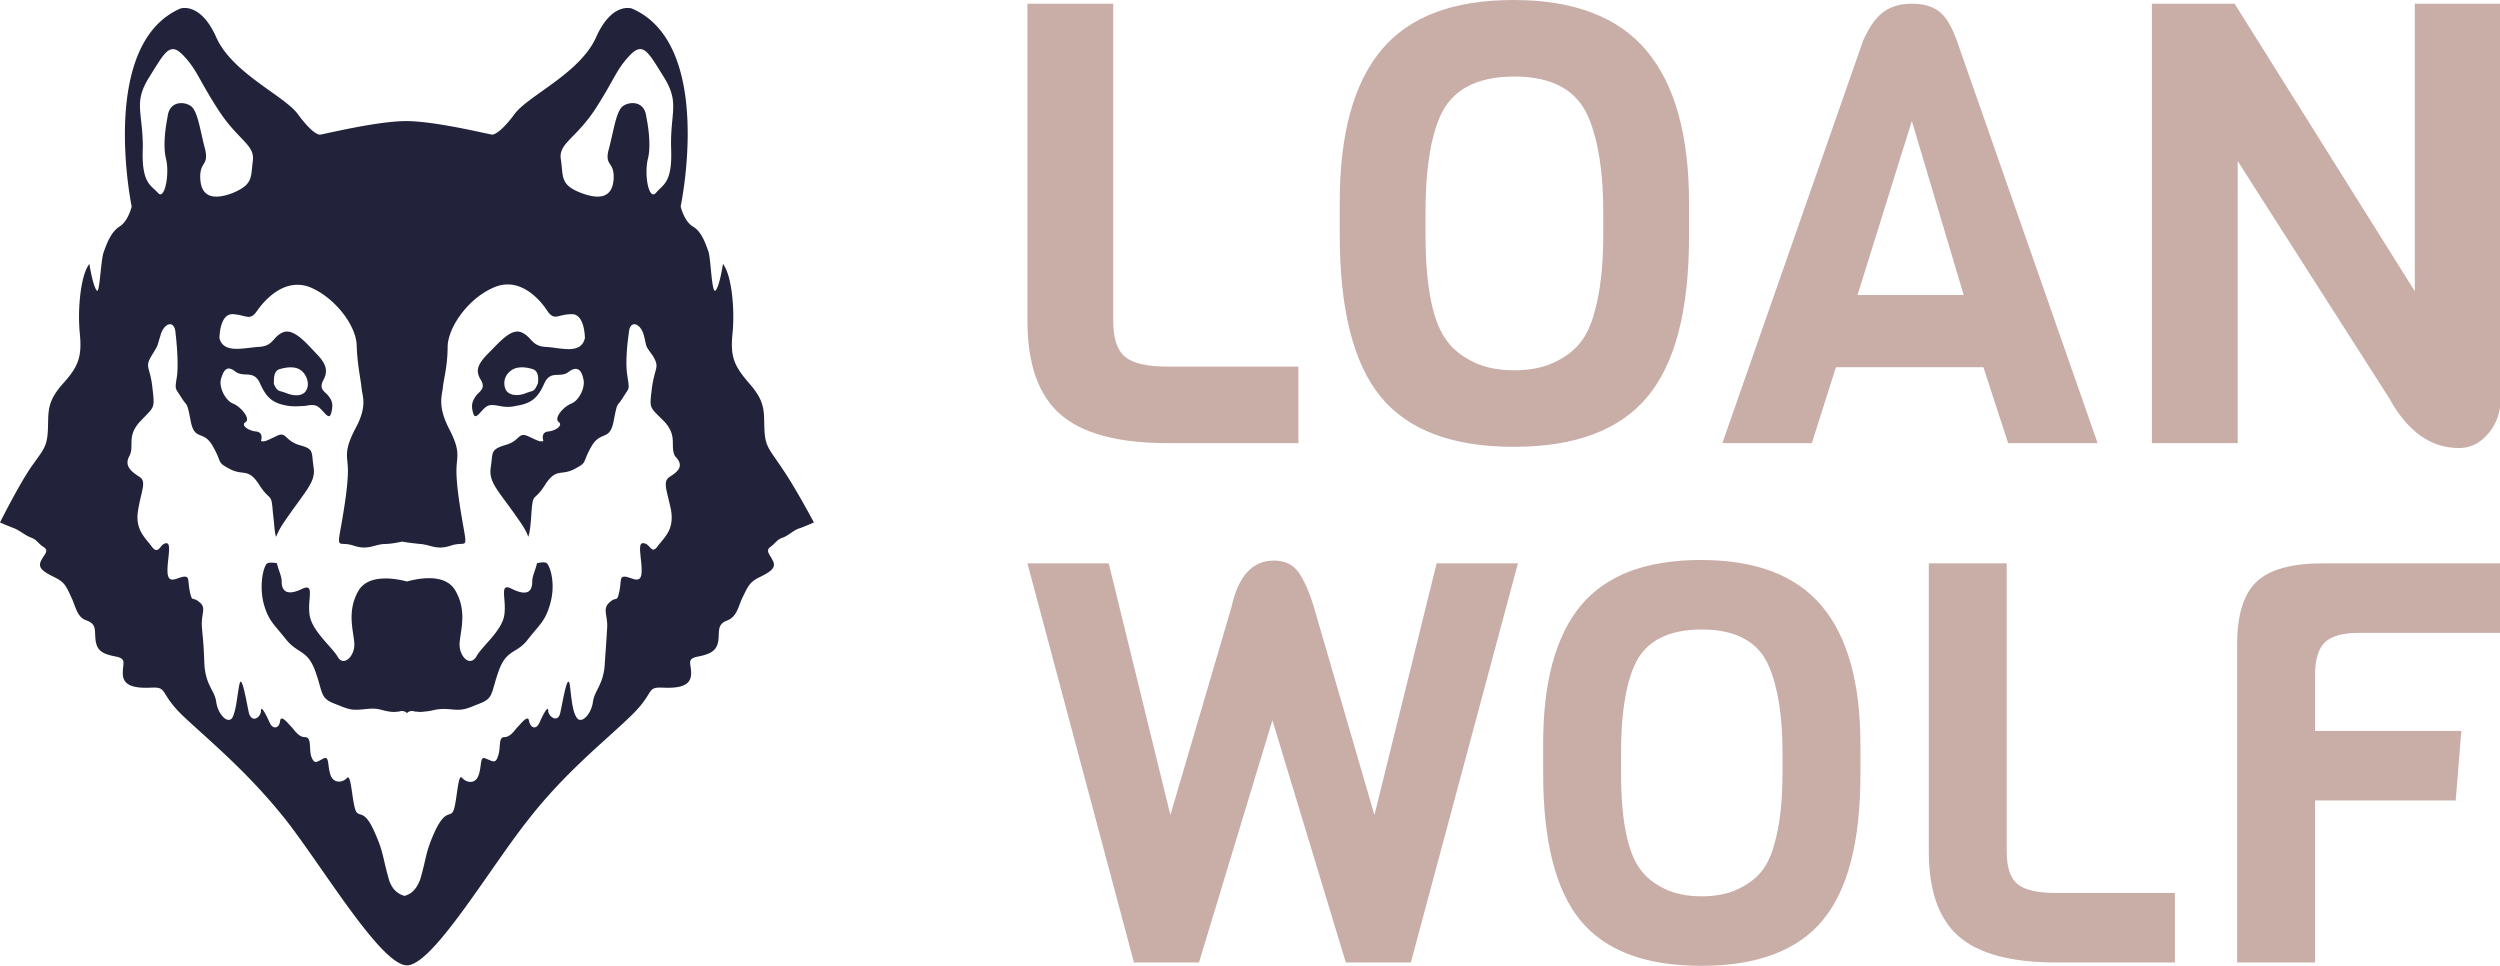 <?xml version="1.0" standalone="no"?>
<svg xmlns="http://www.w3.org/2000/svg" width="178.397" height="68.92" viewBox="0 0 178.397 68.92"><g fill="#22223b" color="#22223b" transform="translate(0 0) scale(1.325)"><svg width="44.0" height="52.0" x="0.0" y="0.0" viewBox="0 0 44 52"><path fill="currentColor" fill-rule="evenodd" d="M28.965 20.66c-.215.472-.215.343-.644.515-.43.172-.903.13-1.075-.172a.82.82 0 0 1 .258-1.031c.301-.258.817-.215 1.203-.086.387.129.258.774.258.774m-13.924-.774c.43-.129.903-.172 1.204.086.3.258.43.73.257 1.031-.171.344-.644.344-1.074.172-.43-.172-.473-.043-.688-.515.043 0-.085-.645.301-.774m21.015 5.802c-.387.258-.129.73.086 1.804.172 1.075-.387 1.462-.73 1.934-.344.473-.387-.171-.774-.171-.344-.044-.043.945-.086 1.59-.043.644-.516.258-.86.215-.343-.043-.214.214-.343.816-.13.602-.13.215-.516.558-.387.345-.129.645-.129 1.29-.043.688-.043.73-.129 1.933-.043 1.204-.558 1.505-.644 2.15-.086.644-.602 1.203-.86.859-.258-.344-.3-1.16-.387-1.805-.129-.644-.386.989-.515 1.547-.13.559-.645.172-.645-.129 0-.343-.3.258-.473.645-.172.386-.472.3-.558-.086-.043-.387-.43.129-.602.3-.172.172-.387.56-.73.56-.344 0-.173.601-.344 1.031-.13.43-.301.258-.645.129-.344-.172-.215.344-.387.86-.172.558-.687.43-.902.17-.215-.257-.258 1.075-.43 1.677-.172.559-.387-.086-.989 1.117-.558 1.204-.472 1.419-.816 2.622-.215.645-.559.86-.86.946-.3-.086-.687-.301-.86-.946-.343-1.203-.257-1.418-.816-2.622-.558-1.203-.816-.558-.988-1.117-.172-.558-.215-1.891-.43-1.676-.215.258-.73.344-.902-.172-.172-.558-.043-1.031-.387-.86-.344.172-.473.345-.645-.128-.129-.43.043-1.031-.343-1.031-.344 0-.56-.388-.731-.56-.172-.171-.559-.687-.602-.3-.043.387-.386.472-.558.086-.172-.387-.473-.988-.473-.645 0 .344-.473.688-.645.13-.129-.56-.387-2.192-.515-1.548-.13.645-.172 1.418-.387 1.805-.258.344-.774-.215-.86-.86-.086-.644-.601-.902-.644-2.149-.043-1.202-.086-1.289-.13-1.933-.042-.688.259-.988-.128-1.29-.387-.343-.387.044-.516-.558-.129-.602 0-.86-.344-.816-.344.043-.816.43-.86-.215-.042-.645.259-1.634-.085-1.59-.344.043-.387.687-.774.171-.344-.472-.902-.902-.73-1.934.172-1.074.472-1.546.086-1.804-.387-.258-.86-.559-.559-1.118.3-.558-.172-1.074.602-1.89.773-.817.773-.645.644-1.806-.129-1.16-.43-1.074-.043-1.719.387-.644.258-.386.473-1.074.172-.688.774-.902.817-.129 0 0 .171 1.375.085 2.235-.128.86-.128.644.215 1.203.344.559.301.172.516 1.29.215 1.117.688.43 1.203 1.375.516.902.172.816.903 1.203.73.387.988-.086 1.59.86.602.944.645.343.73 1.504.086.687.086 1.074.172 1.289.086-.215.215-.473.387-.73 1.16-1.72 1.762-2.193 1.633-3.009-.129-.86.043-.988-.773-1.203-.817-.258-.688-.774-1.247-.473-.558.258-.601.3-.816.258 0 0 .172-.473-.258-.516-.43-.043-.86-.344-.559-.516.258-.172-.257-.816-.687-.988-.43-.172-.774-.903-.645-1.332.13-.43.301-.774.774-.387.472.344.988-.129 1.332.645.344.773.688 1.074 1.547 1.203.387.043.645 0 .86 0 .257-.043.43-.086.644 0 .344.172.645.86.774.387s.043-.688-.13-.903c-.171-.258-.558-.344-.3-.86.258-.472.215-.859-.387-1.46-.601-.645-1.246-1.376-1.805-1.118-.558.258-.473.73-1.289.774-.774.043-1.89.386-2.106-.473 0 0 0-1.332.73-1.29.731.044.903.387 1.29-.171.387-.559 1.461-1.805 2.836-1.29 1.376.56 2.536 2.106 2.536 3.18.043 1.075.215 1.763.258 2.235.043.473.344.989-.344 2.235-.645 1.246-.387 1.461-.387 2.235 0 .773-.172 1.89-.387 3.094-.214 1.203-.086.688.688.946.774.257 1.074-.043 1.633-.086.387 0 .774-.087.989-.13.214.043.558.087.988.13.559.043.86.343 1.633.086.774-.258.902.257.688-.946-.215-1.203-.387-2.32-.387-3.094s.258-.989-.387-2.235-.387-1.805-.344-2.235c.043-.472.258-1.16.258-2.234.043-1.075 1.16-2.622 2.536-3.18 1.375-.56 2.45.687 2.836 1.289.387.558.559.172 1.29.172.73-.043.73 1.289.73 1.289-.215.902-1.29.516-2.106.473-.774-.043-.73-.516-1.29-.774-.558-.258-1.16.473-1.804 1.117-.645.645-.688.989-.387 1.462.258.472-.129.601-.3.86-.173.257-.259.472-.13.902.13.472.43-.215.774-.387.172-.086.387-.043.644 0 .215.043.516.086.86 0 .86-.13 1.203-.43 1.547-1.203.344-.774.86-.258 1.332-.645.473-.344.688-.043.774.387.129.43-.215 1.16-.645 1.332-.43.172-.945.773-.687.988.257.172-.13.473-.559.516-.43.043-.258.516-.258.516-.215.043-.258 0-.816-.258-.56-.258-.43.258-1.247.473-.816.257-.644.386-.773 1.203-.13.86.472 1.29 1.633 3.008.172.258.3.473.387.73.086-.257.129-.6.171-1.288.086-1.16.13-.56.731-1.505.602-.945.86-.472 1.59-.86.73-.386.387-.3.903-1.202.515-.903.988-.258 1.203-1.376.215-1.117.172-.73.516-1.289.343-.559.343-.344.215-1.203-.13-.86.085-2.235.085-2.235.043-.773.645-.559.817.129.172.688.043.473.473 1.074.386.645.129.56-.043 1.72-.13 1.16-.172.988.644 1.804.774.817.301 1.333.602 1.891.559.559.086.86-.3 1.118M8.036 4.158c.859-1.376 1.117-1.935 1.847-1.161.73.773.774 1.203 1.848 2.88 1.075 1.675 1.977 1.89 1.891 2.75-.129.902.043 1.289-1.074 1.761-1.118.43-1.72.172-1.762-.773-.043-.946.473-.645.258-1.59-.258-.946-.387-2.063-.774-2.32-.387-.259-1.16-.259-1.246.6 0 0-.301 1.376-.086 2.236.215.86-.086 2.277-.43 1.847-.387-.43-.902-.515-.816-2.45 0-1.933-.516-2.406.343-3.78M32.06 5.875c1.074-1.676 1.117-2.106 1.847-2.88.731-.773.989-.214 1.848 1.161.86 1.375.344 1.891.387 3.782.086 1.934-.43 1.977-.816 2.45-.387.43-.645-.989-.43-1.848.215-.86-.086-2.235-.086-2.235-.086-.86-.86-.86-1.246-.602-.387.258-.516 1.375-.774 2.32-.258.946.3.645.258 1.59-.043.946-.645 1.204-1.762.774-1.117-.43-.946-.859-1.074-1.762-.172-.902.773-1.117 1.848-2.75m10.056 19.339c-.688-1.031-.903-1.16-.946-2.063-.043-.945.086-1.461-.773-2.45-.86-.988-1.075-1.46-.946-2.75.13-1.29-.043-3.137-.515-3.739 0 0-.172 1.16-.387 1.418-.215.301-.258-1.59-.387-2.062-.172-.473-.387-1.118-.86-1.376-.472-.3-.644-1.074-.644-1.074S38.506 2.395 34.036.461c0 0-1.074-.387-1.934 1.547-.859 1.934-3.652 3.138-4.383 4.126-.73.988-1.117 1.117-1.203 1.117-.13 0-3.052-.73-4.642-.73-1.59 0-4.512.73-4.64.73-.13 0-.474-.129-1.204-1.117s-3.524-2.192-4.384-4.126C10.786.074 9.712.461 9.712.461 5.286 2.395 7.091 11.12 7.091 11.12s-.172.774-.645 1.074c-.472.301-.687.903-.86 1.376-.171.472-.214 2.363-.386 2.062-.215-.3-.387-1.418-.387-1.418-.473.602-.644 2.45-.515 3.74.128 1.288-.086 1.804-.946 2.75-.86.988-.73 1.504-.773 2.45-.043.945-.258 1.073-.946 2.062C.945 26.246 0 28.137 0 28.137s.387.172.73.301c.344.129.602.387.946.516s.387.344.688.515c.3.215 0 .387-.172.774s.258.602.773.86c.516.257.602.472.86 1.03.258.516.3 1.118.86 1.29.558.215.386.559.472 1.118.086.515.387.687 1.074.816.645.129.344.387.387.989.043.6.645.73 1.547.687.903-.043.387.3 1.762 1.59s3.481 3.008 5.544 5.63c2.02 2.621 5.071 7.735 6.446 7.735 1.376 0 4.384-5.114 6.447-7.735 2.02-2.622 4.168-4.298 5.543-5.63 1.376-1.29.86-1.633 1.762-1.59.903.043 1.505-.086 1.548-.687.043-.602-.301-.86.386-.989.645-.13.989-.3 1.075-.816.086-.516-.086-.903.472-1.118.56-.215.602-.774.86-1.29.258-.515.344-.773.86-1.03.515-.258.945-.473.773-.86-.172-.387-.43-.559-.172-.774.3-.214.387-.43.688-.515.343-.13.601-.43.945-.516.344-.129.73-.301.73-.301s-1.03-1.934-1.718-2.922m-13.194 5.114c-.085.386-.258.688-.258.988 0 .688-.43.731-1.117.387-.688-.344-.258.559-.387 1.418-.128.86-1.203 1.676-1.504 2.235-.343.559-.86.043-.902-.559-.044-.601.472-1.762-.215-2.965-.559-1.031-2.149-.645-2.622-.516-.472-.129-2.063-.472-2.621.516-.688 1.203-.172 2.364-.215 2.965-.043.602-.601 1.118-.902.56-.344-.56-1.376-1.376-1.504-2.236-.13-.86.3-1.719-.387-1.418-.688.344-1.118.258-1.118-.387 0-.3-.171-.602-.258-.988-.257-.043-.472-.043-.558.043-.172.215-.387 1.074-.172 2.062.258.99.559 1.161 1.203 1.978.645.816 1.16.558 1.59 1.719.43 1.203.258 1.46 1.032 1.762.773.3.86.386 1.632.3.774-.086.774.043 1.333.13.258.042.43 0 .516 0 .129-.044.215-.044.3 0 .044 0 .087.042.13.085.043-.043.085-.086.128-.086.086-.043.172-.043.3 0 .13 0 .26.043.517 0 .558-.043.558-.172 1.332-.129.774.086.86 0 1.633-.3.774-.302.601-.56 1.031-1.762.43-1.204.99-.903 1.59-1.72.645-.816.946-.988 1.204-1.977.258-.988 0-1.847-.172-2.062-.086-.129-.3-.086-.559-.043"></path></svg></g><path fill="#c9ada7" fill-rule="nonzero" d="M17.56 23.76L17.56 28.72L9.08 28.72Q4.28 28.72 2.14 26.86Q0 25 0 20.80L0 20.80L0 0.24L5.56 0.24L5.56 20.80Q5.56 22.48 6.32 23.12Q7.08 23.76 9.08 23.76L9.08 23.76L17.56 23.76ZM42.88 13.16L42.88 13.16L42.88 15.32Q42.88 22.48 40.18 25.72Q37.48 28.96 31.52 28.96Q25.56 28.96 22.90 25.72Q20.24 22.48 20.24 15.20L20.24 15.20L20.24 13.12Q20.24 6.48 22.94 3.24Q25.64 0 31.50 0Q37.36 0 40.12 3.28Q42.88 6.56 42.88 13.16ZM37.32 15.20L37.32 15.20L37.32 13.72Q37.32 9.88 36.36 7.60L36.36 7.60Q35.24 4.96 31.56 4.96L31.56 4.96Q27.84 4.96 26.72 7.60L26.72 7.60Q25.80 9.76 25.80 13.72L25.80 13.72L25.80 15.20Q25.80 20.36 27.24 22.16L27.24 22.16Q27.80 22.92 28.90 23.46Q30 24 31.54 24Q33.08 24 34.16 23.48Q35.24 22.96 35.84 22.20Q36.44 21.44 36.76 20.20L36.76 20.20Q37.32 18.24 37.32 15.20ZM60.24 2.64L69.36 28.72L63.56 28.72L61.96 23.80L52.40 23.80L50.84 28.72L45.04 28.72L54.16 2.64Q54.76 1.28 55.50 0.76Q56.24 0.24 57.32 0.24Q58.40 0.24 59.06 0.72Q59.72 1.20 60.24 2.64L60.24 2.64ZM53.80 19.12L60.68 19.12L57.32 7.84L53.80 19.12ZM89.92 0.24L95.48 0.24L95.48 25.84Q95.48 27.16 94.68 28.10Q93.88 29.04 92.80 29.04L92.80 29.04Q90.04 29.04 88.28 25.84L88.28 25.84L78.44 10.44L78.44 28.72L72.88 28.72L72.88 0.24L78.24 0.24L89.92 18.88L89.92 0.24Z" transform="translate(73.317 0) scale(1.101)"></path><path fill="#c9ada7" fill-rule="nonzero" d="M29.20 0.24L35 0.24L27.36 28.72L22.72 28.72L17.48 11.44L12.24 28.72L7.60 28.72L0 0.24L5.80 0.24L10.20 18.20L14.56 3.36Q15.28 0.04 17.60 0.04L17.60 0.04Q18.76 0.04 19.36 0.90Q19.96 1.76 20.44 3.36L20.44 3.36L24.76 18.20L29.20 0.24ZM59.44 13.16L59.44 13.16L59.44 15.32Q59.44 22.48 56.74 25.72Q54.04 28.96 48.08 28.96Q42.12 28.96 39.46 25.72Q36.80 22.48 36.80 15.20L36.80 15.20L36.80 13.12Q36.80 6.48 39.50 3.24Q42.20 0 48.06 0Q53.92 0 56.68 3.28Q59.44 6.56 59.44 13.16ZM53.88 15.20L53.88 15.20L53.88 13.72Q53.88 9.88 52.92 7.60L52.92 7.60Q51.80 4.96 48.12 4.96L48.12 4.96Q44.40 4.96 43.28 7.60L43.28 7.60Q42.36 9.76 42.36 13.72L42.36 13.72L42.36 15.20Q42.36 20.36 43.80 22.16L43.80 22.16Q44.36 22.92 45.46 23.46Q46.56 24 48.10 24Q49.64 24 50.72 23.48Q51.80 22.96 52.40 22.20Q53 21.44 53.32 20.20L53.32 20.20Q53.88 18.24 53.88 15.20ZM81.88 23.76L81.88 28.72L73.40 28.72Q68.60 28.72 66.46 26.86Q64.32 25 64.32 20.80L64.32 20.80L64.32 0.24L69.88 0.24L69.88 20.80Q69.88 22.48 70.64 23.12Q71.40 23.76 73.40 23.76L73.40 23.76L81.88 23.76ZM105.08 0.24L105.08 5.20L95.04 5.20Q93.28 5.20 92.58 5.88Q91.88 6.56 91.88 8.24L91.88 8.24L91.88 12.20L102.32 12.20L101.92 17.16L91.88 17.16L91.88 28.72L86.32 28.72L86.32 6.04Q86.32 2.88 87.70 1.56Q89.08 0.24 92.44 0.24L92.44 0.24L105.08 0.24Z" transform="translate(73.317 39.96) scale(1)"></path></svg>